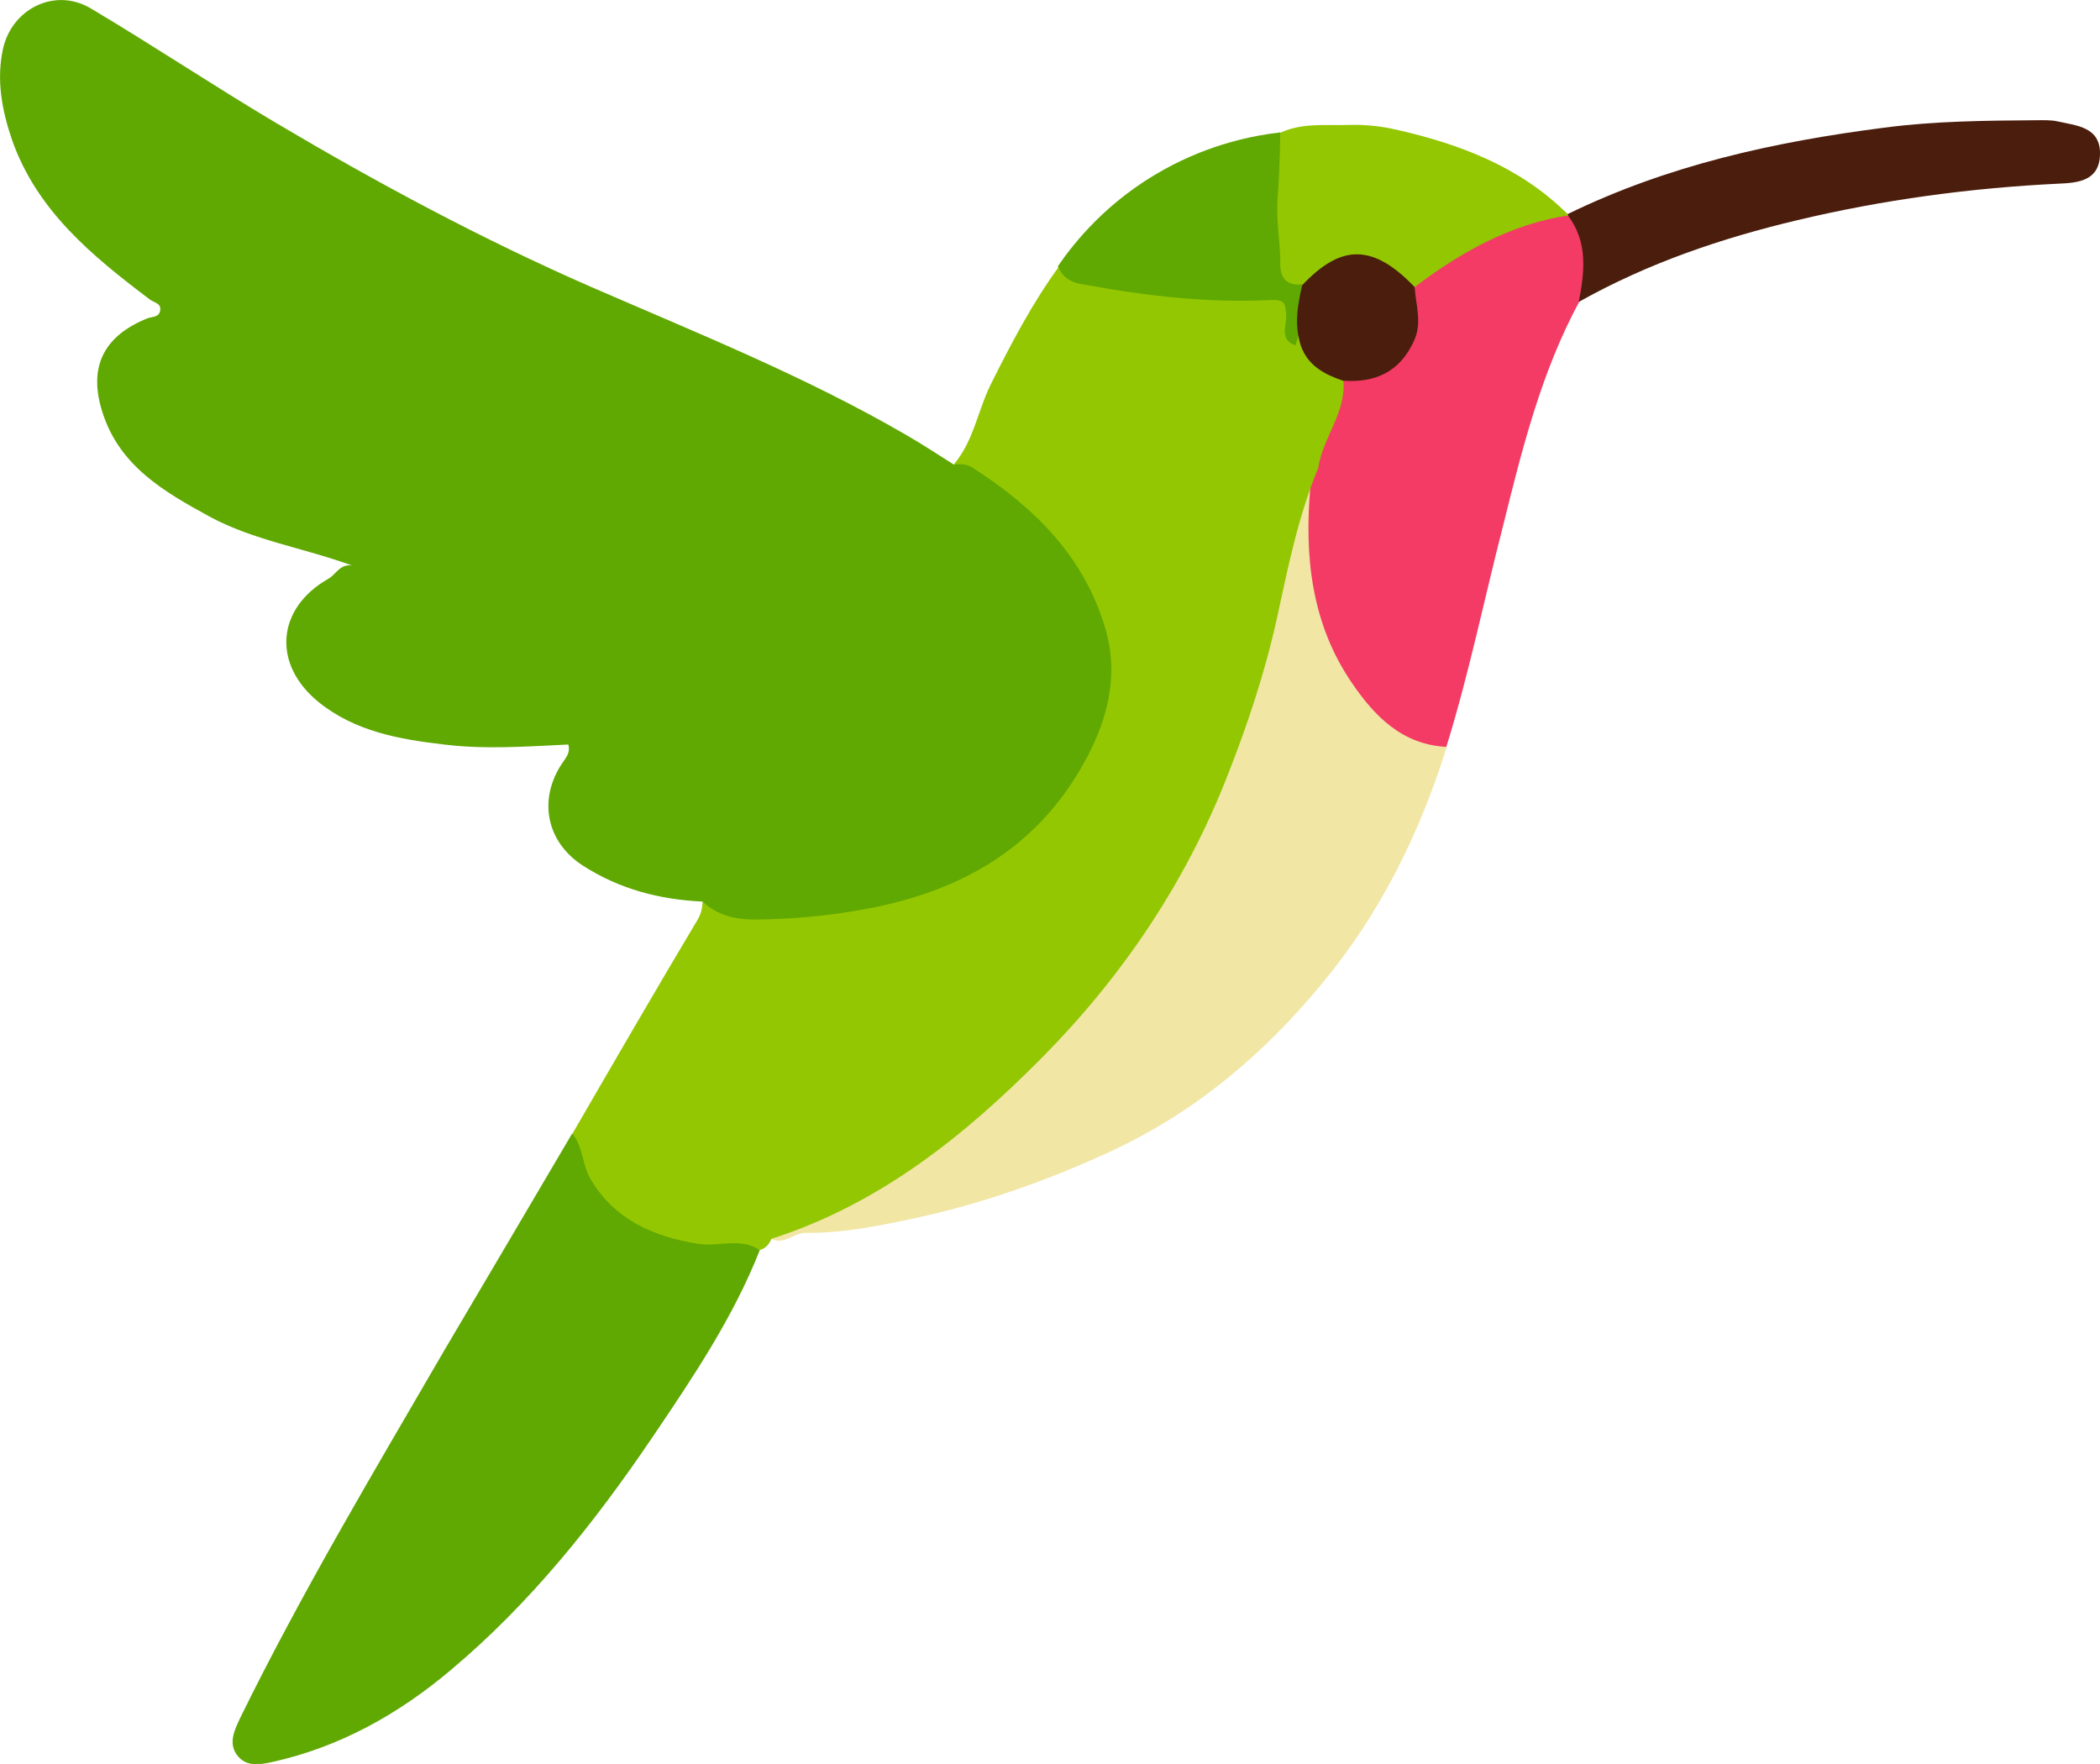 <?xml version="1.0" encoding="utf-8"?>
<!-- Generator: Adobe Illustrator 23.0.3, SVG Export Plug-In . SVG Version: 6.00 Build 0)  -->
<svg version="1.0" id="Layer_1" xmlns="http://www.w3.org/2000/svg" xmlns:xlink="http://www.w3.org/1999/xlink" x="0px" y="0px"
	 viewBox="0 0 536.2 450.4" style="enable-background:new 0 0 536.2 450.4;" xml:space="preserve">
<path style="fill:#F1E6A4;" d="M196.9,316.3c15.6-7.9,30.9-16.3,44.8-27.1c23.5-18.5,42.6-40.6,57.5-66.6
	c10.9-19,18.4-39.2,24.1-60.2c3.4-12.4,6.1-25,9.3-37.4c0.5-2,1.6-3.9,2.4-5.8c2.7,2,1.3,4.7,1.1,7.1c-1,12.3,0.5,24.3,4.9,35.9
	c5.2,13.8,15,22.9,28.4,28.5c-6.9,22.1-17,42.6-31.9,60.5c-14.8,17.9-32.1,32.6-53.5,42.6c-16.2,7.5-32.7,13.4-50.2,17.2
	c-9.4,2-18.6,3.9-28.2,3.8C202.6,314.8,200.2,318,196.9,316.3z"/>
<path style="fill:#F33B65;" d="M369.3,190.7c-11.3-0.6-18.3-7.8-24.1-16.3c-10.4-15.2-12.2-32.5-10.6-50.3c0.1-1.6,0.2-3.3,0.3-4.9
	c1.3-7.8,5.2-14.6,7.8-21.9c0.6-1.6,2.1-1.8,3.4-2.1c10.4-2.4,14.2-7.4,13.5-17.8c-0.1-1.7-0.3-3.3,0.6-4.8
	c9-8.6,19.8-13.8,31.4-17.6c3.3-1.1,6.4-0.5,9.6,0.3c6.5,6.3,7.2,13.6,2,21.8c-9.6,17.8-14.5,37.3-19.3,56.7
	C379,152.8,375.1,172,369.3,190.7z"/>
<path style="fill:#93C701;" d="M179.4,230.2c8.9,3.4,18.4,3.4,27.5,2.3c26.2-3.1,50.8-10.5,65.7-34.5c13.1-21.1,12.2-35.8-1.8-56.2
	c-7-10.3-17.6-16.2-27.2-23.3c5.1-6,6.1-14,9.6-20.8c5.1-10.2,10.4-20.3,17.1-29.5c0.8-0.3,1.6-0.3,2.3,0
	c12.5,5.9,26.2,5.1,39.4,6.8c1.4,0.2,2.8,0,4.2,0c13.3,0,13.3,0,16.6,11.8c2,4.8,7.3,6.3,10.2,10.3c0.8,8.3-5.3,14.6-6.4,22.4
	c-5.1,12.2-7.7,25.2-10.5,38.1c-3.1,14.1-7.6,27.6-12.9,41c-10.7,27.1-26.8,50.9-47.1,71.4c-19.8,20-41.6,37.5-69.1,46.3
	c-0.6,1.3-1.4,2.4-2.8,2.8c-9.6,0.7-19.1,1-28.3-3c-11.8-5.2-18.7-13.7-19.7-26.7c10.6-18.3,21.2-36.6,32-54.7
	C179.1,233.1,179.3,231.8,179.4,230.2z M400.2,54.6l0.2,0.4c-14.8,2.3-27.4,9.4-39.2,18.3c-2.8,0.5-4.1-1.8-6-3.1
	c-5.8-3.9-11.5-4.6-17.3,0.1c-2.1,1.7-4.2,3.8-7.5,3.2c-2.5-1-3.8-3-3.8-5.4c-0.1-9.8-1.9-19.5-1.7-29.3c0-1.6,0.4-3.2,1.4-4.6
	c5.8-3,12.2-2.1,18.4-2.3c3.9-0.1,7.9,0.3,11.8,1.2C372.8,36.8,388.1,42.6,400.2,54.6z"/>
<path style="fill:#60A802;" d="M179.4,230.2c-11-0.5-21.3-3.2-30.6-9.2s-11.5-16.9-5.2-26.2c0.9-1.4,2.1-2.5,1.5-4.7
	c-10.5,0.5-21.2,1.3-31.7,0c-11.3-1.3-22.7-3.3-32-10.8c-11.9-9.6-10.9-23.9,2.4-31.5c2-1.1,3-3.9,6.1-3.4
	c-12.3-4.5-25.1-6.4-36.4-12.5c-11.5-6.3-22.9-12.8-27.3-26.5c-3.7-11.4,0-19.5,11.4-24.1c1.2-0.5,3-0.2,3.3-2
	c0.3-1.9-1.5-2-2.6-2.8C23.6,65.4,9.5,53.9,3.1,35.8C0.5,28.2-1,20.4,0.8,12.3C3.2,2.1,14.1-3.2,23.1,2.1
	c16,9.5,31.4,19.8,47.4,29.3c26,15.4,52.6,29.7,80.3,41.8c27.1,11.8,54.6,22.8,80.3,37.7c4.2,2.4,8.3,5.1,12.4,7.7
	c1.6-0.1,3.3-0.2,4.8,0.8c15.9,10.2,28.8,22.9,34.1,41.7c3.4,12.2,0,23.7-5.8,34c-12.1,21.6-31.5,32.6-55.6,37
	c-9.6,1.8-19,2.6-28.7,2.7C187.4,234.7,183,233.6,179.4,230.2z M146.1,289.4c2.8,3.4,2.6,8.1,4.6,11.5c6,10.4,16.1,14.9,27.6,16.7
	c5.2,0.8,10.8-1.7,15.7,1.6c-6.8,17.2-17,32.4-27.3,47.6c-14.8,21.9-31.3,42.6-51.7,59.7c-13.3,11.2-28.3,19.6-45.5,23.4
	c-3.2,0.7-6.7,1.3-9-1.8c-2.3-3.1-0.5-6.6,0.8-9.4c15.8-32.2,34.2-63,52.2-94C124.4,326.2,135.3,307.8,146.1,289.4z M270.1,68
	c4.1-6,12.6-16.7,27.1-24.7c11.9-6.6,22.9-8.7,29.7-9.5c-0.1,7.3-0.4,13.1-0.7,17c-0.4,5.5,0.7,11,0.7,16.5c0,0.9,0,3,1.4,4.3
	c1.3,1.2,3.2,1.1,4.2,1c0.2,2.4,0.2,5.3-0.2,8.7c-0.3,2.7-0.9,5-1.5,6.9c-4.3-1.5-2.2-5.2-2.4-7.9c-0.2-2.8-0.4-3.9-3.9-3.7
	c-15.9,0.8-31.7-1-47.4-3.9C273.7,72.3,271.5,71.1,270.1,68z"/>
<path style="fill:#4A1D0C;" d="M403.1,77.1c1.5-7.6,2.4-15.2-2.7-22l-0.2-0.4c25.6-12.5,52.8-18.5,80.9-22.1
	c12.9-1.7,25.8-1.8,38.7-1.9c1.9,0,3.8-0.1,5.6,0.3c4.9,1.1,11,1.4,10.8,8.5c-0.2,6.7-5.6,7.2-10.7,7.4C503.1,48,480.8,51,459,56.2
	C439.6,60.8,420.7,67.2,403.1,77.1z M332.2,88.4c-1.8-5.3-0.9-10.4,0.3-15.6c9-9.4,17.1-11.7,28.7,0.5c0.3,4.6,2,9.2-0.2,13.8
	c-3.6,7.9-9.9,10.7-18.1,10.1C338.2,95.6,334,93.4,332.2,88.4z"/>
</svg>
